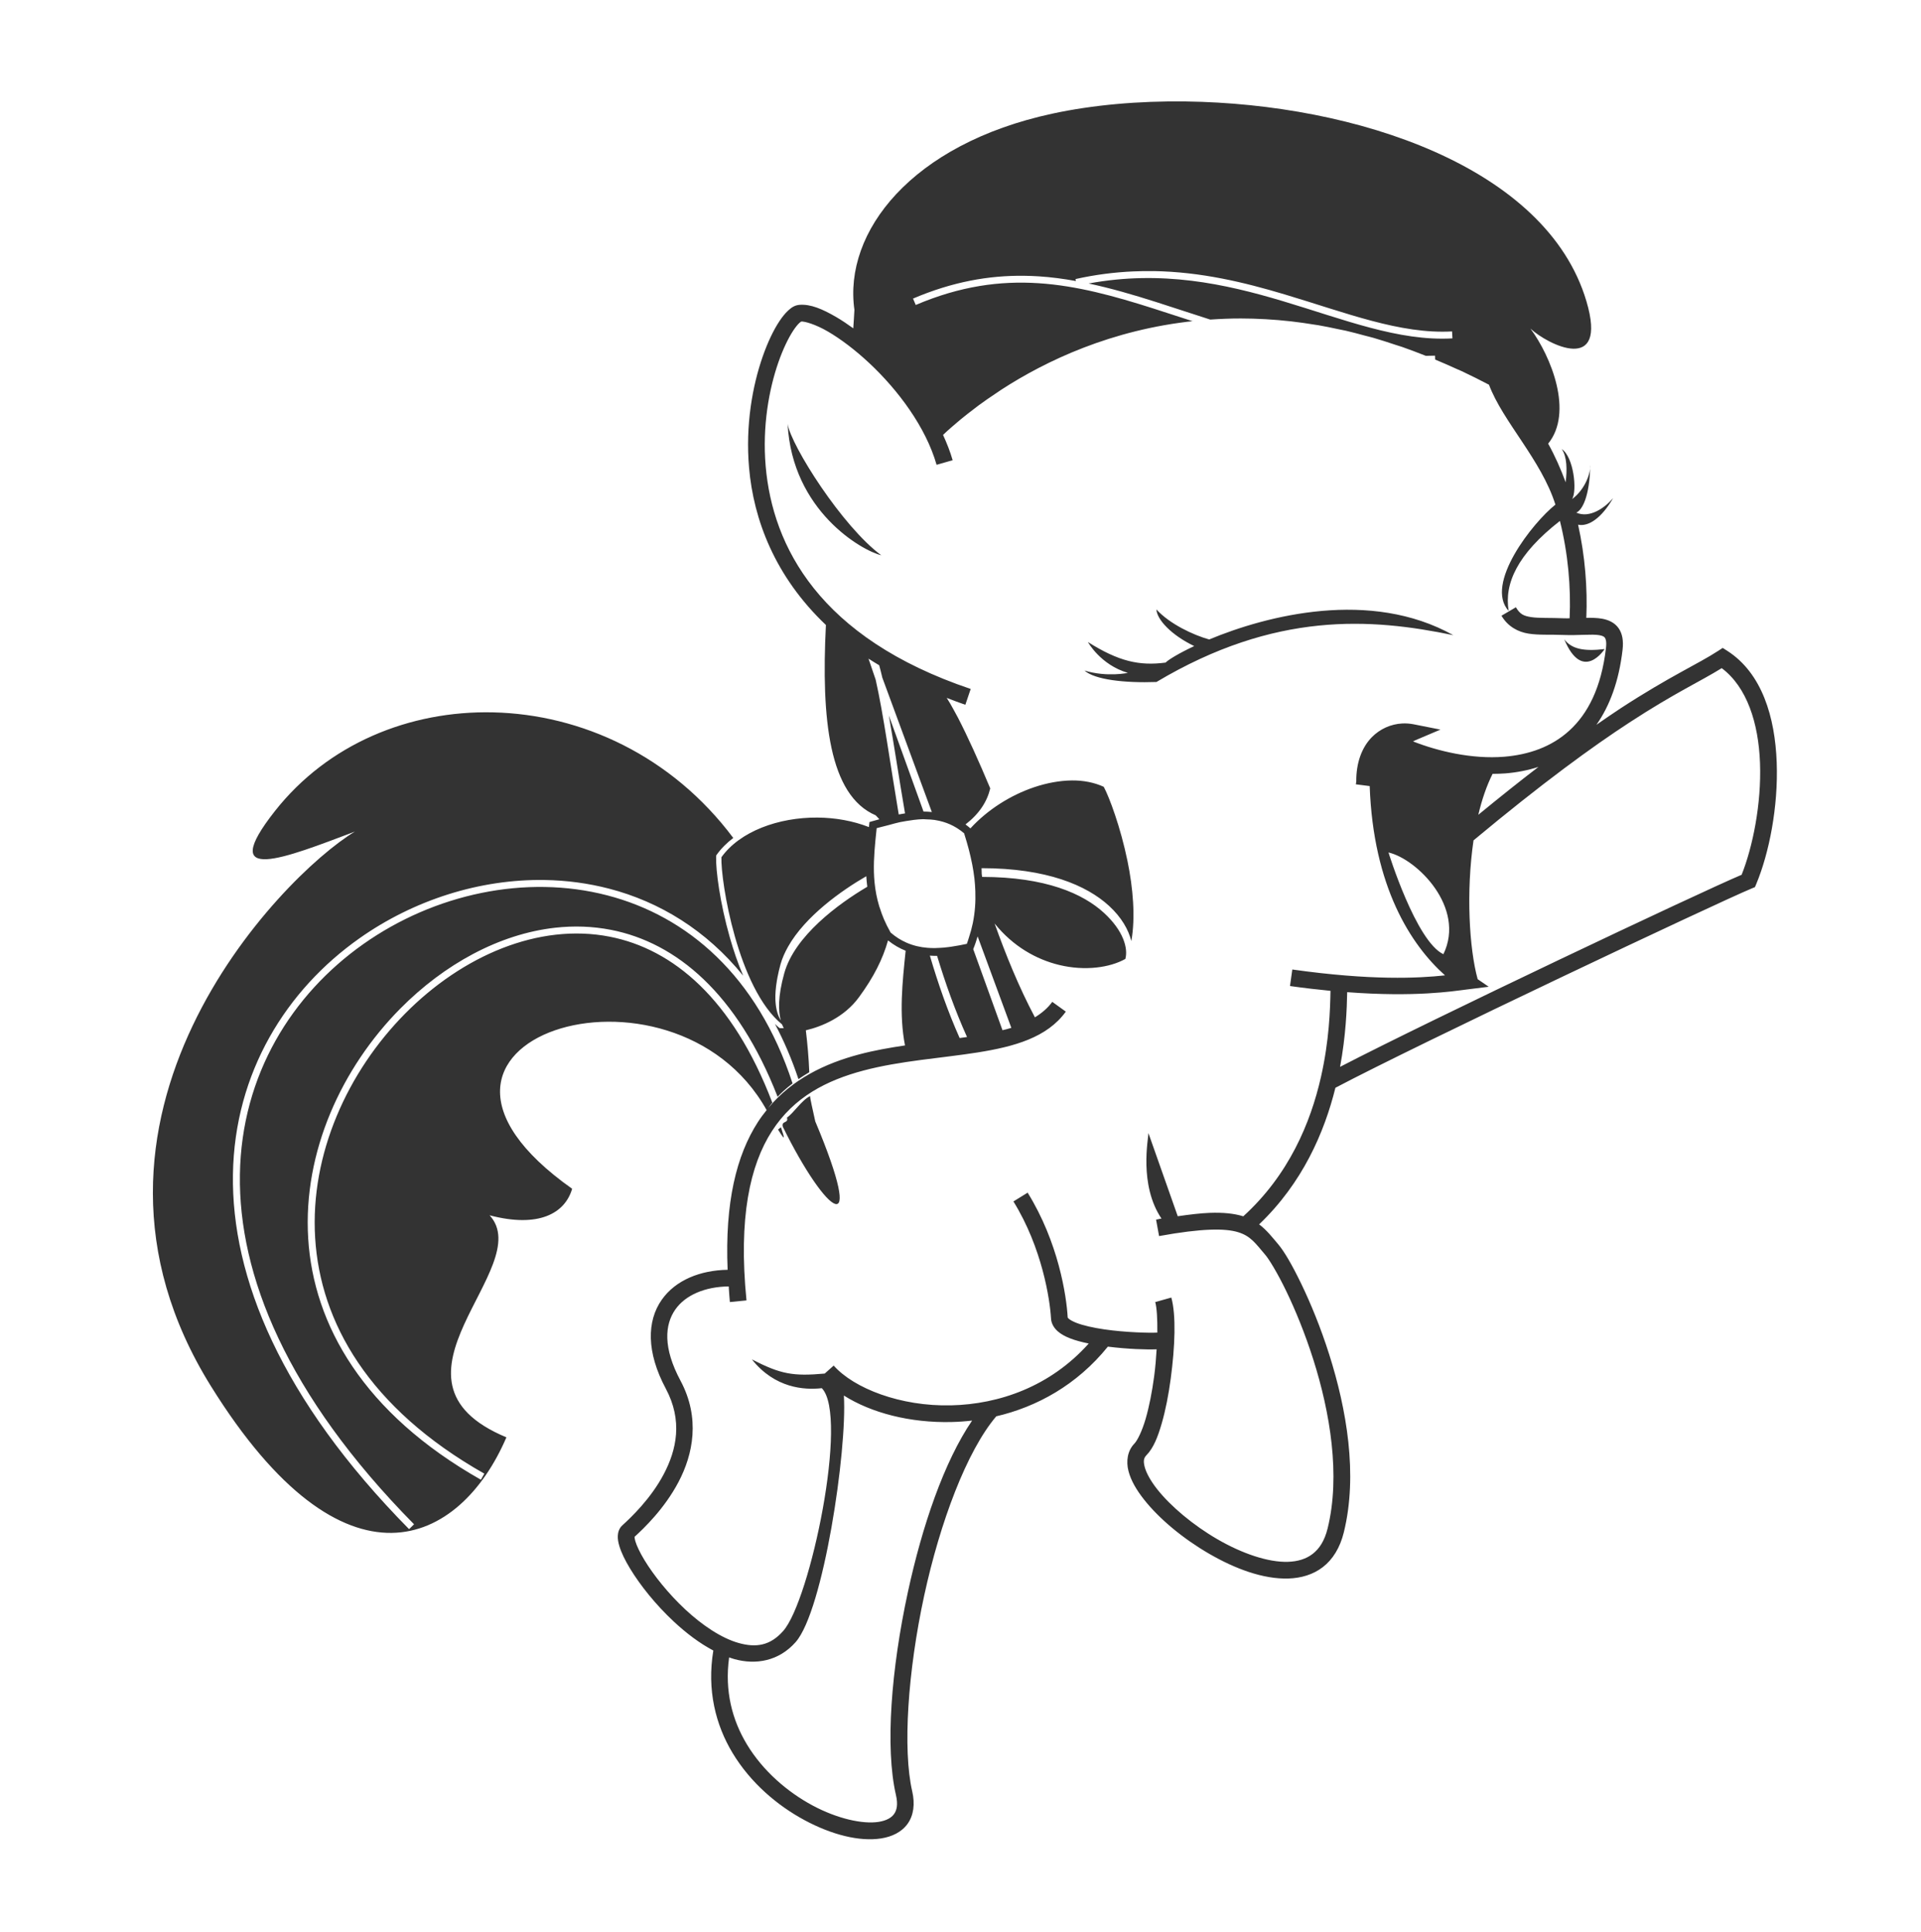 <?xml version="1.0" encoding="UTF-8" standalone="no"?>
<!-- Created with Inkscape (http://www.inkscape.org/) -->

<svg
   xmlns:dc="http://purl.org/dc/elements/1.1/"
   xmlns:cc="http://creativecommons.org/ns#"
   xmlns:rdf="http://www.w3.org/1999/02/22-rdf-syntax-ns#"
   xmlns:svg="http://www.w3.org/2000/svg"
   xmlns="http://www.w3.org/2000/svg"
   xmlns:xlink="http://www.w3.org/1999/xlink"
   xmlns:sodipodi="http://sodipodi.sourceforge.net/DTD/sodipodi-0.dtd"
   xmlns:inkscape="http://www.inkscape.org/namespaces/inkscape"
   height="174.653"
   width="173.699"
   sodipodi:docname="pony.svg"
   inkscape:version="0.92+devel (17f8b1805e, 2018-12-05)"
   version="1.0"
   viewBox="0 0 173.699 174.653"
   id="svg2">
  <sodipodi:namedview
     inkscape:snap-global="false"
     inkscape:current-layer="svg2"
     inkscape:window-maximized="1"
     inkscape:window-y="27"
     inkscape:window-x="0"
     inkscape:cy="0.085016471"
     inkscape:cx="18.844022"
     inkscape:zoom="1.9501657"
     fit-margin-bottom="0"
     fit-margin-right="0"
     fit-margin-left="0"
     fit-margin-top="0"
     showgrid="false"
     id="namedview64"
     inkscape:window-height="1016"
     inkscape:window-width="1920"
     inkscape:pageshadow="2"
     inkscape:pageopacity="0"
     guidetolerance="10"
     gridtolerance="10"
     objecttolerance="10"
     borderopacity="1"
     bordercolor="#666666"
     pagecolor="#ffffff"
     inkscape:document-rotation="0" />
  <defs
     id="defs66">
    <linearGradient
       inkscape:collect="always"
       id="linearGradient11550">
      <stop
         style="stop-color: rgb(255, 255, 255); stop-opacity: 1;"
         offset="0"
         id="stop11552" />
      <stop
         style="stop-color: rgb(255, 255, 255); stop-opacity: 0;"
         offset="1"
         id="stop11554" />
    </linearGradient>
    <linearGradient
       inkscape:collect="always"
       xlink:href="#linearGradient11550"
       id="linearGradient10783"
       gradientUnits="userSpaceOnUse"
       x1="25.5"
       y1="18.5"
       x2="36.5"
       y2="18.5"
       gradientTransform="matrix(10.167,0,0,10.167,-690.809,-2.169)" />
    <clipPath
       id="clipPath6869"
       clipPathUnits="userSpaceOnUse">
      <path
         inkscape:connector-curvature="0"
         id="path6871"
         d="M 718.862,874.389 C 750.028,912.526 753.719,955.174 753.719,955.174 767.661,958.045 853.367,962.966 853.367,962.966 853.367,962.966 832.453,1001.923 831.633,1004.793 830.813,1007.664 756.999,987.16 756.999,987.16 L 731.575,958.865 C 731.575,958.865 741.827,964.606 739.366,949.843 736.906,935.081 734.445,912.526 718.862,874.389 Z"
         style="fill:none;stroke:#bf1f53;stroke-width:5;stroke-linecap:butt;stroke-linejoin:miter;stroke-miterlimit:4;stroke-dasharray:none;stroke-dashoffset:0;stroke-opacity:1" />
    </clipPath>
    <clipPath
       id="clipPath6875"
       clipPathUnits="userSpaceOnUse">
      <path
         sodipodi:nodetypes="ccccscsccccccsc"
         inkscape:connector-curvature="0"
         id="path6877"
         d="M 821.791,948.613 C 829.993,1024.887 819.741,1040.88 809.489,1062.614 823.021,1071.226 871.82,1097.881 871.82,1097.881 L 904.216,1030.218 C 904.216,1030.218 884.943,898.174 854.597,898.174 824.252,898.174 816.87,895.303 816.87,895.303 840.245,892.433 885.353,865.778 914.878,919.088 944.404,972.397 977.21,1074.096 977.21,1074.096 V 1148.32 L 945.224,1192.198 847.626,1148.32 772.172,1092.55 788.985,1042.52 C 788.985,1042.52 795.956,1049.082 804.978,1034.319 814,1019.556 815.553,973.66 821.791,948.613 Z"
         style="fill:none;stroke:#bf1f53;stroke-width:5;stroke-linecap:butt;stroke-linejoin:miter;stroke-miterlimit:4;stroke-dasharray:none;stroke-dashoffset:0;stroke-opacity:1" />
    </clipPath>
    <clipPath
       id="clipPath6863"
       clipPathUnits="userSpaceOnUse">
      <path
         sodipodi:nodetypes="cccc"
         inkscape:connector-curvature="0"
         id="path6865"
         d="M 809.899,828.871 C 811.949,871.109 823.842,891.613 827.122,894.073 840.655,892.023 846.475,892.301 846.475,892.301 840.734,893.531 820.971,864.548 809.899,828.871 Z"
         style="fill:none;stroke:#bf1f53;stroke-width:5;stroke-linecap:butt;stroke-linejoin:miter;stroke-miterlimit:4;stroke-dasharray:none;stroke-dashoffset:0;stroke-opacity:1" />
    </clipPath>
    <clipPath
       id="clipPath6895"
       clipPathUnits="userSpaceOnUse">
      <path
         inkscape:connector-curvature="0"
         id="path6897"
         d="M 1070.399,452.832 C 1073.27,468.21 1095.107,470.055 1109.152,470.26 1103.923,479.692 813.59,587.337 813.59,587.337 L 765.201,801.396 C 765.201,801.396 1024.369,812.878 1027.649,812.878 1030.93,812.878 1165.434,707.899 1165.434,707.899 L 1242.529,465.134 1206.442,399.522 C 1206.442,399.522 1144.623,454.882 1113.868,457.753 1083.112,460.623 1076.551,456.933 1070.399,452.832 Z"
         style="fill:#ffaaaa;fill-opacity:1;fill-rule:nonzero;stroke:none" />
    </clipPath>
    <clipPath
       id="clipPath6069"
       clipPathUnits="userSpaceOnUse">
      <path
         sodipodi:nodetypes="ccssscccc"
         inkscape:connector-curvature="0"
         id="path6071"
         d="M 798.417,670.992 C 773.197,675.708 759.46,673.863 753.924,667.711 769.097,670.582 796.982,657.87 805.593,649.258 814.205,640.646 658.376,584.261 656.121,578.93 653.865,573.599 653.455,490.559 655.301,489.944 657.146,489.329 689.747,504.911 689.747,504.911 L 829.173,605.79 834.709,652.334 Z"
         style="fill:none;stroke:#bf1f53;stroke-width:5;stroke-linecap:butt;stroke-linejoin:miter;stroke-miterlimit:4;stroke-dasharray:none;stroke-dashoffset:0;stroke-opacity:1" />
    </clipPath>
    <clipPath
       id="clipPath6907"
       clipPathUnits="userSpaceOnUse">
      <path
         sodipodi:nodetypes="csscssssc"
         inkscape:connector-curvature="0"
         id="path6909"
         d="M 678.523,514.183 C 662.787,502.322 628.248,481.522 582.953,446.503 561.988,430.294 601.392,269.451 625.169,294.968 648.946,320.485 659.385,341.218 661.125,345.277 658.225,297.723 603.132,243.934 586.314,225.376 569.495,206.818 510.922,210.298 492.364,230.595 473.806,250.893 426.252,355.861 461.048,399.936 495.844,444.011 547.458,434.732 566.016,453.87 584.574,473.008 654.746,514.183 678.523,514.183 Z"
         style="fill:#ffaaaa;fill-opacity:1;fill-rule:nonzero;stroke:none" />
    </clipPath>
  </defs>
  <path
     style="color:#000000;font-style:normal;font-variant:normal;font-weight:normal;font-stretch:normal;font-size:medium;line-height:normal;font-family:sans-serif;font-variant-ligatures:normal;font-variant-position:normal;font-variant-caps:normal;font-variant-numeric:normal;font-variant-alternates:normal;font-feature-settings:normal;text-indent:0;text-align:start;text-decoration:none;text-decoration-line:none;text-decoration-style:solid;text-decoration-color:#000000;letter-spacing:normal;word-spacing:normal;text-transform:none;writing-mode:lr-tb;direction:ltr;text-orientation:mixed;dominant-baseline:auto;baseline-shift:baseline;text-anchor:start;white-space:normal;shape-padding:0;clip-rule:nonzero;display:inline;overflow:visible;visibility:visible;opacity:1;isolation:auto;mix-blend-mode:normal;color-interpolation:sRGB;color-interpolation-filters:linearRGB;solid-color:#000000;solid-opacity:1;vector-effect:none;fill:#333333;fill-opacity:1;fill-rule:nonzero;stroke:none;stroke-width:0.742;stroke-linecap:butt;stroke-linejoin:miter;stroke-miterlimit:100;stroke-dasharray:none;stroke-dashoffset:0;stroke-opacity:1;color-rendering:auto;image-rendering:auto;shape-rendering:auto;text-rendering:auto;enable-background:accumulate"
     d="m 107.222,9.173 c -4.288,-0.057 -8.422,0.317 -12.056,1.099 -12.772,2.749 -18.91,10.718 -17.909,17.74 -0.025,0.544 -0.067,1.11 -0.104,1.671 -0.527,-0.381 -1.045,-0.73 -1.538,-1.017 -1.251,-0.728 -2.318,-1.183 -3.32,-1.106 -0.45,0.035 -0.751,0.259 -1.031,0.518 -0.28,0.259 -0.542,0.586 -0.804,0.984 -0.524,0.796 -1.045,1.877 -1.502,3.189 -0.914,2.623 -1.562,6.166 -1.228,10.026 0.405,4.695 2.331,9.84 6.95,14.228 -0.434,8.542 0.29,15.403 4.501,17.208 0.123,0.116 0.217,0.239 0.33,0.357 -0.223,0.062 -0.446,0.122 -0.669,0.186 l -0.224,0.064 -0.026,0.233 c -0.008,0.074 -0.014,0.15 -0.022,0.224 -1.448,-0.567 -3.051,-0.848 -4.647,-0.86 -3.532,-0.027 -7.023,1.25 -8.692,3.586 -0.071,2.197 1.491,11.871 5.483,15.112 0.051,0.128 0.102,0.244 0.155,0.337 -0.089,4.73e-4 -0.181,0.006 -0.268,0.002 l -0.111,-0.005 -0.087,-0.069 c -0.115,-0.092 -0.219,-0.204 -0.33,-0.304 0.807,1.52 1.522,3.18 2.125,4.989 0.306,-0.213 0.641,-0.42 0.979,-0.625 -0.052,-1.308 -0.165,-2.564 -0.312,-3.79 1.469,-0.348 3.475,-1.183 4.796,-2.981 1.347,-1.833 2.16,-3.459 2.635,-5.146 0.511,0.411 1.044,0.715 1.594,0.933 -0.29,2.829 -0.611,5.735 -0.058,8.561 -1.382,0.206 -2.774,0.447 -4.138,0.809 -3.084,0.819 -6.039,2.218 -8.229,4.851 0.12,-0.166 0.237,-0.333 0.368,-0.488 -3.576,-9.389 -8.98,-13.881 -14.699,-15.003 -6.425,-1.26 -13.32,1.718 -18.496,6.947 -5.176,5.229 -8.609,12.687 -8.142,20.288 0.467,7.601 4.807,15.372 15.298,21.312 l -0.31,0.549 c -10.632,-6.019 -15.136,-14.008 -15.617,-21.822 -0.48,-7.814 3.036,-15.426 8.324,-20.769 3.966,-4.007 8.943,-6.748 14.006,-7.315 1.688,-0.189 3.386,-0.135 5.059,0.193 5.895,1.157 11.416,5.752 15.056,15.089 0.18,-0.188 0.366,-0.371 0.558,-0.547 0.244,-0.223 0.514,-0.441 0.795,-0.656 C 68.469,88.167 62.097,82.819 54.924,80.953 47.534,79.031 39.284,80.818 32.856,85.352 26.429,89.887 21.83,97.151 21.693,106.197 c -0.137,9.046 4.195,19.907 15.745,31.613 l -0.448,0.441 c -11.631,-11.789 -16.067,-22.81 -15.927,-32.065 0.14,-9.255 4.861,-16.712 11.431,-21.348 4.928,-3.477 10.899,-5.377 16.78,-5.277 1.96,0.033 3.911,0.29 5.809,0.784 4.543,1.182 8.775,3.745 12.116,7.867 -0.479,-1.114 -0.877,-2.295 -1.208,-3.457 -0.895,-3.141 -1.278,-6.101 -1.239,-7.302 l 0.004,-0.106 0.06,-0.086 c 0.404,-0.566 0.913,-1.063 1.487,-1.502 -5.565,-7.441 -13.744,-11.176 -21.722,-11.355 -7.561,-0.17 -14.937,2.85 -19.721,8.922 -5.326,6.761 0.938,4.23 7.227,1.859 -6.76,4.075 -28.02,26.017 -13.015,50.135 12.107,19.46 22.534,14.378 26.718,4.629 -12.472,-5.197 2.806,-15.366 -1.52,-20.074 4.426,1.165 6.815,-0.166 7.464,-2.4 -19.134,-13.524 9.106,-22.299 17.585,-7.111 -0.272,0.34 -0.538,0.691 -0.784,1.072 -1.941,3.006 -2.995,7.271 -2.743,13.365 -2.47,0.042 -4.71,0.928 -5.964,2.721 -1.339,1.913 -1.391,4.723 0.372,8.018 1.55,2.897 0.984,5.526 -0.184,7.741 -1.168,2.216 -2.959,3.914 -3.747,4.63 -0.291,0.264 -0.393,0.632 -0.406,0.94 -0.013,0.309 0.043,0.602 0.135,0.911 0.183,0.618 0.521,1.305 0.979,2.059 0.915,1.509 2.315,3.263 3.958,4.793 1.101,1.025 2.308,1.947 3.566,2.61 -0.592,3.56 0.203,6.721 1.748,9.277 1.628,2.695 4.047,4.741 6.507,6.063 2.461,1.321 4.949,1.948 6.903,1.649 0.977,-0.15 1.86,-0.562 2.407,-1.323 0.547,-0.761 0.682,-1.794 0.417,-2.943 -0.872,-3.777 -0.396,-10.863 1.086,-17.698 1.434,-6.612 3.839,-13.049 6.515,-16.2 3.657,-0.854 7.275,-2.816 10.092,-6.3 1.778,0.222 3.505,0.28 4.408,0.242 -0.047,0.801 -0.114,1.625 -0.224,2.447 -0.185,1.383 -0.45,2.743 -0.771,3.845 -0.321,1.102 -0.743,1.952 -1.013,2.23 -0.639,0.658 -0.761,1.613 -0.539,2.476 0.221,0.864 0.728,1.725 1.418,2.597 1.38,1.744 3.52,3.521 5.868,4.882 2.348,1.361 4.895,2.317 7.178,2.245 1.142,-0.036 2.232,-0.348 3.122,-1.039 0.89,-0.691 1.543,-1.745 1.884,-3.123 1.295,-5.233 0.244,-11.175 -1.316,-16.091 -0.78,-2.458 -1.692,-4.658 -2.526,-6.385 -0.833,-1.727 -1.548,-2.946 -2.097,-3.592 -0.534,-0.628 -1.03,-1.275 -1.715,-1.788 3.924,-3.749 5.895,-8.311 6.897,-12.35 7.49,-3.954 34.327,-16.638 37.648,-18.022 l 0.288,-0.12 0.12,-0.286 c 1.15,-2.761 1.997,-6.945 1.846,-10.996 -0.151,-4.051 -1.308,-8.053 -4.472,-10.081 l -0.412,-0.262 -0.41,0.268 c -1.81,1.184 -4.342,2.275 -8.833,5.201 -0.657,0.428 -1.429,0.967 -2.176,1.482 1.19,-1.687 2.033,-3.914 2.365,-6.775 0.091,-0.784 9.3e-4,-1.456 -0.368,-1.972 -0.369,-0.516 -0.948,-0.751 -1.491,-0.846 -0.456,-0.079 -0.934,-0.085 -1.418,-0.075 0.114,-2.689 -0.11,-5.578 -0.743,-8.424 0.946,0.197 2.118,-0.595 3.165,-2.4 -0.766,0.896 -2.129,1.846 -3.331,1.308 0.516,-0.206 1.215,-1.412 1.266,-4.302 0.052,0.619 -0.399,2.149 -1.638,3.078 0.465,-0.774 0.142,-3.8 -0.942,-4.523 0.484,0.692 0.49,1.869 0.357,3.007 -0.447,-1.205 -0.963,-2.381 -1.584,-3.495 2.304,-2.835 0.265,-7.882 -1.602,-10.402 1.549,1.445 7.054,4.23 5.06,-2.478 C 139.836,15.073 122.538,9.378 107.222,9.173 Z m -2.903,15.336 c 4.293,0.071 8.202,1.02 11.838,2.107 5.54,1.656 10.452,3.612 15.14,3.348 l 0.035,0.629 c -4.884,0.276 -9.848,-1.727 -15.355,-3.373 -5.229,-1.563 -10.941,-2.812 -17.541,-1.589 2.016,0.429 4.024,1.014 6.074,1.667 1.6,0.51 3.241,1.058 4.92,1.595 0.904,-0.061 1.823,-0.102 2.77,-0.1 0.735,0.001 1.483,0.022 2.243,0.066 0.761,0.043 1.533,0.108 2.318,0.197 0.711,0.081 1.435,0.186 2.167,0.306 0.085,0.014 0.167,0.022 0.251,0.036 0.61,0.104 1.23,0.235 1.853,0.368 0.216,0.046 0.427,0.081 0.645,0.131 0.565,0.129 1.141,0.286 1.717,0.441 0.27,0.073 0.535,0.131 0.807,0.21 0.651,0.187 1.314,0.406 1.979,0.627 0.202,0.067 0.399,0.121 0.601,0.191 0.681,0.236 1.374,0.503 2.068,0.776 0.027,0.011 0.054,0.019 0.08,0.029 0.275,-0.006 0.544,-0.005 0.824,-0.016 l 0.015,0.352 c 0.641,0.267 1.287,0.55 1.939,0.847 0.153,0.07 0.302,0.127 0.456,0.199 0.004,0.002 0.007,0.004 0.011,0.005 0.811,0.379 1.634,0.794 2.462,1.226 1.251,3.333 4.724,6.784 6.006,10.839 -2.055,1.629 -6.444,7.194 -4.226,9.611 -0.415,-2.448 0.765,-5.123 4.634,-8.137 0.738,2.957 1.005,6.001 0.877,8.802 -0.166,0.001 -0.333,0.007 -0.497,0 -1.282,-0.053 -2.292,-7.2e-5 -2.978,-0.106 -0.685,-0.106 -1.008,-0.253 -1.383,-0.891 l -1.303,0.765 c 0.58,0.988 1.509,1.474 2.456,1.62 0.947,0.146 1.95,0.07 3.145,0.12 1.331,0.055 2.575,-0.096 3.233,0.018 0.329,0.057 0.448,0.135 0.519,0.235 0.071,0.1 0.163,0.345 0.097,0.918 -0.421,3.625 -1.662,5.959 -3.298,7.46 -1.636,1.502 -3.712,2.198 -5.908,2.378 -2.915,0.238 -6.008,-0.506 -8.242,-1.385 0.077,-0.035 0.14,-0.075 0.221,-0.109 l 2.258,-0.959 -2.407,-0.477 c -0.353,-0.07 -0.705,-0.095 -1.05,-0.077 -1.035,0.055 -2.008,0.494 -2.741,1.236 -0.924,0.935 -1.428,2.352 -1.412,4.002 v 0.002 c 9.3e-4,0.094 -0.039,0.167 -0.035,0.262 l 1.248,0.159 c 0.324,9.11 3.73,14.365 6.81,17.113 -2.409,0.259 -6.677,0.477 -13.806,-0.53 l -0.211,1.494 c 1.315,0.186 2.522,0.323 3.663,0.434 -0.03,1.714 -0.119,4.515 -0.864,7.796 -0.936,4.126 -2.897,8.843 -7.025,12.592 -0.015,-0.005 -0.028,-0.012 -0.044,-0.016 -0.793,-0.239 -1.748,-0.344 -3.007,-0.297 -0.801,0.03 -1.787,0.147 -2.872,0.304 l -2.651,-7.519 c 0,0.475 -0.877,4.677 1.181,7.732 -0.542,0.082 0.134,-0.019 -0.49,0.095 l 0.272,1.485 c 3.931,-0.715 5.98,-0.703 7.131,-0.355 1.151,0.347 1.58,1.002 2.482,2.063 0.328,0.386 1.085,1.608 1.888,3.271 0.802,1.663 1.69,3.805 2.446,6.187 1.512,4.763 2.475,10.489 1.292,15.271 -0.278,1.125 -0.752,1.832 -1.345,2.292 -0.593,0.461 -1.341,0.693 -2.245,0.722 -1.808,0.057 -4.178,-0.769 -6.373,-2.041 -2.195,-1.272 -4.223,-2.978 -5.438,-4.512 -0.607,-0.767 -1.002,-1.494 -1.141,-2.034 -0.138,-0.54 -0.079,-0.804 0.16,-1.05 0.646,-0.665 1.028,-1.654 1.379,-2.861 0.351,-1.207 0.626,-2.627 0.818,-4.067 0.385,-2.88 0.499,-5.733 0.053,-7.327 l -1.454,0.408 c 0.141,0.502 0.205,1.521 0.19,2.761 -0.706,0.038 -2.875,-0.013 -4.8,-0.293 -0.987,-0.144 -1.922,-0.352 -2.549,-0.601 -0.313,-0.125 -0.546,-0.261 -0.66,-0.361 -0.114,-0.1 -0.096,-0.114 -0.095,-0.1 -0.11,-1.982 -0.84,-6.804 -3.623,-11.298 l -1.285,0.795 c 2.586,4.178 3.302,8.853 3.399,10.587 0.027,0.479 0.298,0.883 0.61,1.155 0.313,0.273 0.681,0.463 1.093,0.627 0.506,0.201 1.093,0.349 1.706,0.476 -3.499,3.914 -8.125,5.486 -12.435,5.589 -4.594,0.11 -8.795,-1.535 -10.626,-3.595 l -0.811,0.722 c -2.86,0.256 -3.966,0.064 -6.586,-1.281 2.082,2.614 4.746,2.781 6.323,2.602 2.455,2.502 -1.049,19.229 -3.497,21.957 -1.173,1.331 -2.458,1.518 -4.016,1.082 -1.558,-0.435 -3.298,-1.605 -4.831,-3.032 -1.533,-1.427 -2.868,-3.105 -3.696,-4.47 -0.414,-0.683 -0.7,-1.294 -0.822,-1.706 -0.057,-0.193 -0.069,-0.328 -0.069,-0.392 0.855,-0.781 2.698,-2.535 3.974,-4.957 1.314,-2.493 1.989,-5.777 0.18,-9.159 -1.596,-2.983 -1.427,-5.066 -0.467,-6.438 0.91,-1.301 2.688,-2.063 4.827,-2.083 0.034,0.47 0.055,0.921 0.104,1.412 l 1.503,-0.149 c -0.744,-7.484 0.318,-12.235 2.305,-15.313 1.987,-3.078 4.934,-4.583 8.275,-5.47 3.341,-0.887 7.035,-1.114 10.325,-1.636 3.29,-0.523 6.274,-1.338 7.969,-3.69 l -1.225,-0.884 c -0.404,0.561 -0.942,1.013 -1.569,1.4 -1.46,-2.751 -2.669,-5.738 -3.643,-8.481 1.669,2.074 3.778,3.248 5.839,3.747 2.347,0.568 4.593,0.234 5.981,-0.545 0.264,-0.96 -0.176,-2.553 -1.93,-4.162 -1.889,-1.733 -5.252,-3.248 -11.025,-3.255 -0.011,-0.093 -0.02,-0.186 -0.033,-0.279 L 88.753,78.491 c 5.888,0.002 9.502,1.549 11.528,3.408 1.136,1.042 1.765,2.17 2.015,3.184 0.384,-2.135 0.157,-4.789 -0.348,-7.245 -0.631,-3.065 -1.644,-5.773 -2.147,-6.704 -0.846,-0.386 -1.821,-0.585 -2.877,-0.574 -1.094,0.011 -2.261,0.224 -3.42,0.614 -2.129,0.717 -4.213,2.032 -5.758,3.721 l -0.035,-0.031 c -0.134,-0.118 -0.272,-0.224 -0.41,-0.326 1.259,-0.973 1.954,-2.071 2.238,-3.26 -1.031,-2.464 -2.046,-4.705 -2.914,-6.383 -0.131,-0.252 -0.25,-0.465 -0.374,-0.691 -0.117,-0.213 -0.233,-0.426 -0.343,-0.612 -0.103,-0.176 -0.201,-0.331 -0.297,-0.483 -0.003,-0.005 -0.006,-0.008 -0.009,-0.013 0.554,0.211 1.1,0.426 1.686,0.623 l 0.483,-1.43 C 74.052,57.664 69.857,49.372 69.233,42.148 c -0.312,-3.612 0.304,-6.967 1.152,-9.399 0.424,-1.216 0.909,-2.203 1.338,-2.856 0.214,-0.326 0.417,-0.567 0.565,-0.703 0.148,-0.136 0.239,-0.133 0.124,-0.124 0.34,-0.026 1.319,0.251 2.446,0.906 1.126,0.655 2.444,1.641 3.743,2.856 2.597,2.429 5.111,5.782 6.086,9.195 l 1.452,-0.415 c -0.222,-0.779 -0.526,-1.54 -0.867,-2.287 0.115,-0.109 0.208,-0.2 0.346,-0.326 0.253,-0.232 0.559,-0.492 0.884,-0.769 0.127,-0.108 0.234,-0.201 0.372,-0.315 0.365,-0.303 0.784,-0.627 1.225,-0.962 0.139,-0.106 0.258,-0.202 0.405,-0.31 0.493,-0.365 1.043,-0.74 1.618,-1.124 0.146,-0.097 0.272,-0.189 0.423,-0.286 4.045,-2.623 9.954,-5.423 17.447,-6.21 -0.057,0.006 -0.116,0.008 -0.173,0.015 -1.175,-0.383 -2.367,-0.773 -3.499,-1.133 -7.103,-2.263 -13.499,-3.75 -21.518,-0.328 l -0.246,-0.578 c 3.584,-1.529 6.869,-2.097 10.028,-2.061 0.451,0.005 0.9,0.022 1.347,0.051 1.128,0.072 2.243,0.223 3.353,0.423 l -0.04,-0.177 c 1.8,-0.401 3.536,-0.618 5.214,-0.692 0.629,-0.028 1.251,-0.036 1.864,-0.026 z M 71.217,38.328 c 0.413,7.847 6.711,11.459 8.466,11.872 -3.51,-2.581 -8.157,-9.911 -8.466,-11.872 z M 104.565,55.104 c 0.046,0.916 1.356,2.318 3.417,3.307 -1.374,0.648 -2.316,1.219 -2.591,1.494 -2.375,0.31 -4.234,-0.104 -7.021,-1.859 0,0 1.136,2.065 3.614,2.788 0,0 -1.859,0.412 -3.923,-0.208 0.929,0.826 3.615,1.136 6.506,1.033 10.737,-6.401 19.409,-5.782 26.842,-4.233 -7.492,-4.187 -16.842,-1.79 -22.073,0.388 -1.439,-0.401 -3.562,-1.395 -4.769,-2.712 z m -26.033,4.446 c 0.309,0.203 0.641,0.399 0.966,0.596 0.096,0.36 0.193,0.722 0.282,1.117 l 0.002,0.007 4.476,12.146 c -0.249,-0.023 -0.499,-0.044 -0.751,-0.042 L 80.371,64.687 c 0.463,2.607 0.914,5.637 1.463,8.851 -0.189,0.032 -0.379,0.059 -0.569,0.098 -0.799,-4.744 -1.381,-9.065 -2.085,-12.182 z m 77.148,0.858 c 2.28,1.708 3.328,4.956 3.462,8.57 0.138,3.696 -0.661,7.601 -1.662,10.11 -3.939,1.669 -27.945,13.031 -36.309,17.366 0.523,-2.805 0.616,-5.25 0.643,-6.752 6.17,0.466 9.562,-0.087 10.823,-0.244 l 1.975,-0.246 -1,-0.685 c -0.762,-2.757 -1.057,-7.903 -0.374,-12.55 6.238,-5.197 10.764,-8.483 14.114,-10.666 4.163,-2.713 6.403,-3.703 8.328,-4.904 z m -16.568,8.927 c -1.64,1.254 -3.46,2.703 -5.441,4.33 0.32,-1.362 0.748,-2.618 1.29,-3.701 0.39,-0.005 0.779,-0.01 1.17,-0.042 1.007,-0.082 2.011,-0.274 2.981,-0.587 z m -55.664,4.727 c 0.107,-0.002 0.208,0.014 0.313,0.016 0.257,0.006 0.512,0.018 0.76,0.055 0.018,0.003 0.036,0.008 0.055,0.011 0.237,0.037 0.47,0.089 0.7,0.157 0.412,0.121 0.812,0.295 1.201,0.532 0.043,0.026 0.085,0.054 0.128,0.082 0.193,0.125 0.383,0.262 0.57,0.421 0.017,0.052 0.031,0.103 0.047,0.155 0.008,0.026 0.015,0.052 0.024,0.078 0.118,0.375 0.226,0.749 0.326,1.123 0.021,0.083 0.043,0.165 0.064,0.248 0.09,0.354 0.172,0.707 0.242,1.061 0.012,0.058 0.025,0.115 0.036,0.173 0.078,0.409 0.144,0.818 0.191,1.226 0.001,0.01 0.003,0.019 0.004,0.029 0.044,0.386 0.068,0.772 0.082,1.157 0.033,0.956 -0.031,1.91 -0.226,2.863 -0.001,0.007 -0.002,0.013 -0.004,0.02 -0.088,0.427 -0.204,0.854 -0.346,1.281 -0.065,0.194 -0.115,0.389 -0.191,0.583 -0.458,0.101 -0.907,0.182 -1.35,0.248 -0.091,0.014 -0.183,0.028 -0.273,0.04 -0.153,0.02 -0.306,0.037 -0.457,0.051 -0.111,0.01 -0.22,0.015 -0.33,0.022 -0.163,0.01 -0.326,0.021 -0.487,0.022 -0.003,2.2e-5 -0.006,-2e-5 -0.009,0 -0.219,0.001 -0.435,-0.007 -0.649,-0.024 -0.66,-0.052 -1.296,-0.199 -1.906,-0.468 -0.497,-0.219 -0.978,-0.513 -1.438,-0.918 -0.007,-0.012 -0.011,-0.024 -0.018,-0.036 0,0 0,-0.002 0,-0.002 -0.224,-0.395 -0.417,-0.784 -0.581,-1.166 -0.143,-0.332 -0.257,-0.658 -0.361,-0.982 -0.017,-0.054 -0.042,-0.109 -0.058,-0.162 -0.111,-0.367 -0.2,-0.728 -0.27,-1.086 -0.07,-0.363 -0.122,-0.722 -0.157,-1.079 -0.032,-0.321 -0.052,-0.641 -0.06,-0.959 -1.97e-4,-0.008 1.83e-4,-0.016 0,-0.024 -0.029,-1.261 0.098,-2.499 0.231,-3.756 0.006,-0.06 0.01,-0.119 0.016,-0.179 0.269,-0.077 0.531,-0.134 0.798,-0.206 0.112,-0.03 0.224,-0.057 0.335,-0.086 0.328,-0.09 0.657,-0.185 0.977,-0.253 0.192,-0.041 0.379,-0.069 0.569,-0.102 0.232,-0.041 0.461,-0.074 0.689,-0.102 0.274,-0.031 0.547,-0.059 0.813,-0.064 z m 42.1,3.009 c 2.555,0.584 7.01,4.965 4.966,9.199 -2.482,-1.168 -4.966,-9.199 -4.966,-9.199 z m -47.217,2.15 c 0.016,0.313 0.051,0.632 0.091,0.951 -2.627,1.546 -6.568,4.451 -7.506,7.812 -0.598,2.142 -0.535,3.458 -0.315,4.271 -0.06,-0.092 -0.12,-0.207 -0.18,-0.343 v -0.002 c -0.097,-0.219 -0.185,-0.507 -0.244,-0.86 -0.023,-0.143 -0.041,-0.296 -0.053,-0.465 -0.004,-0.061 -0.008,-0.123 -0.011,-0.188 -0.018,-0.482 0.02,-1.065 0.138,-1.76 0.015,-0.09 0.031,-0.181 0.049,-0.275 0.071,-0.367 0.157,-0.753 0.277,-1.183 0.152,-0.543 0.39,-1.072 0.682,-1.589 v -0.002 c 1.565,-2.773 4.864,-5.097 7.072,-6.369 z m 10.068,5.438 3.047,8.268 c -0.333,0.109 -0.56,0.156 -0.8,0.213 l -2.646,-7.327 0.011,-0.029 c 0.155,-0.375 0.275,-0.75 0.388,-1.124 z m -4.319,1.74 c 0.218,0.011 0.434,0.027 0.654,0.022 0.746,2.472 1.624,4.938 2.706,7.335 -0.219,0.032 -0.443,0.063 -0.667,0.093 -1.077,-2.414 -1.95,-4.924 -2.693,-7.449 z M 73.253,99.099 c -0.746,0.342 -1.501,1.547 -2.097,1.943 0.18,0.547 -0.538,0.259 -0.37,0.835 3.983,8.083 7.621,10.656 2.93,-0.496 -0.229,-1.104 -0.469,-2.018 -0.463,-2.282 z m -2.639,2.817 c -0.088,0.069 -0.181,0.137 -0.262,0.208 0.713,1.151 0.58,0.762 0.262,-0.208 z m 5.691,24.255 c 2.48,1.57 5.985,2.484 9.738,2.394 0.612,-0.015 1.232,-0.058 1.855,-0.131 -2.544,3.735 -4.512,9.534 -5.804,15.493 -1.512,6.974 -2.069,14.084 -1.082,18.36 0.199,0.864 0.077,1.375 -0.171,1.72 -0.248,0.346 -0.7,0.602 -1.409,0.711 -1.418,0.217 -3.711,-0.279 -5.961,-1.487 -2.25,-1.208 -4.47,-3.097 -5.93,-5.512 -1.33,-2.202 -2.034,-4.831 -1.613,-7.874 0.153,0.052 0.307,0.108 0.461,0.151 1.937,0.541 4.028,0.199 5.556,-1.536 2.502,-2.84 4.667,-17.308 4.359,-22.288 z"
     id="path1293"
     inkscape:connector-curvature="0" />
  <path
     d=""
     sodipodi:nodetypes="cc"
     id="path8421"
     style="fill:none;fill-opacity:1;stroke:url(#linearGradient10783);stroke-width:10.167;stroke-linecap:round;stroke-linejoin:miter;stroke-miterlimit:4;stroke-dasharray:none;stroke-dashoffset:1.96;stroke-opacity:1"
     inkscape:connector-curvature="0" />
  <path
     inkscape:connector-curvature="0"
     id="path5984"
     d="m 141.44,57.797 c 1.66,3.984 3.652,0.885 3.652,0.885 -1.881,0.221 -2.988,0 -3.652,-0.885 z"
     style="fill:#333333;stroke-width:0.135" />
  <path
     style="color:#000000;fill:#565248;stroke:#000000;stroke-width:1.619;stroke-miterlimit:100"
     clip-path="url(#clipPath6069)"
     d="M 84.109 59.84 C 84.173 61.193 84.268 62.435 84.393 63.594 L 84.197 59.898 C 84.167 59.88 84.139 59.859 84.109 59.84 z M 84.393 63.594 L 86.07 95.389 C 91.578 94.402 95.532 93.308 96.182 91.105 C 96.319 90.64 96.224 89.704 95.98 88.484 C 95.98 88.484 95.981 88.483 95.98 88.482 C 95.852 88.164 95.711 87.84 95.557 87.508 C 91.273 78.272 85.85 77.177 84.393 63.594 z "
     id="path6059" />
</svg>
